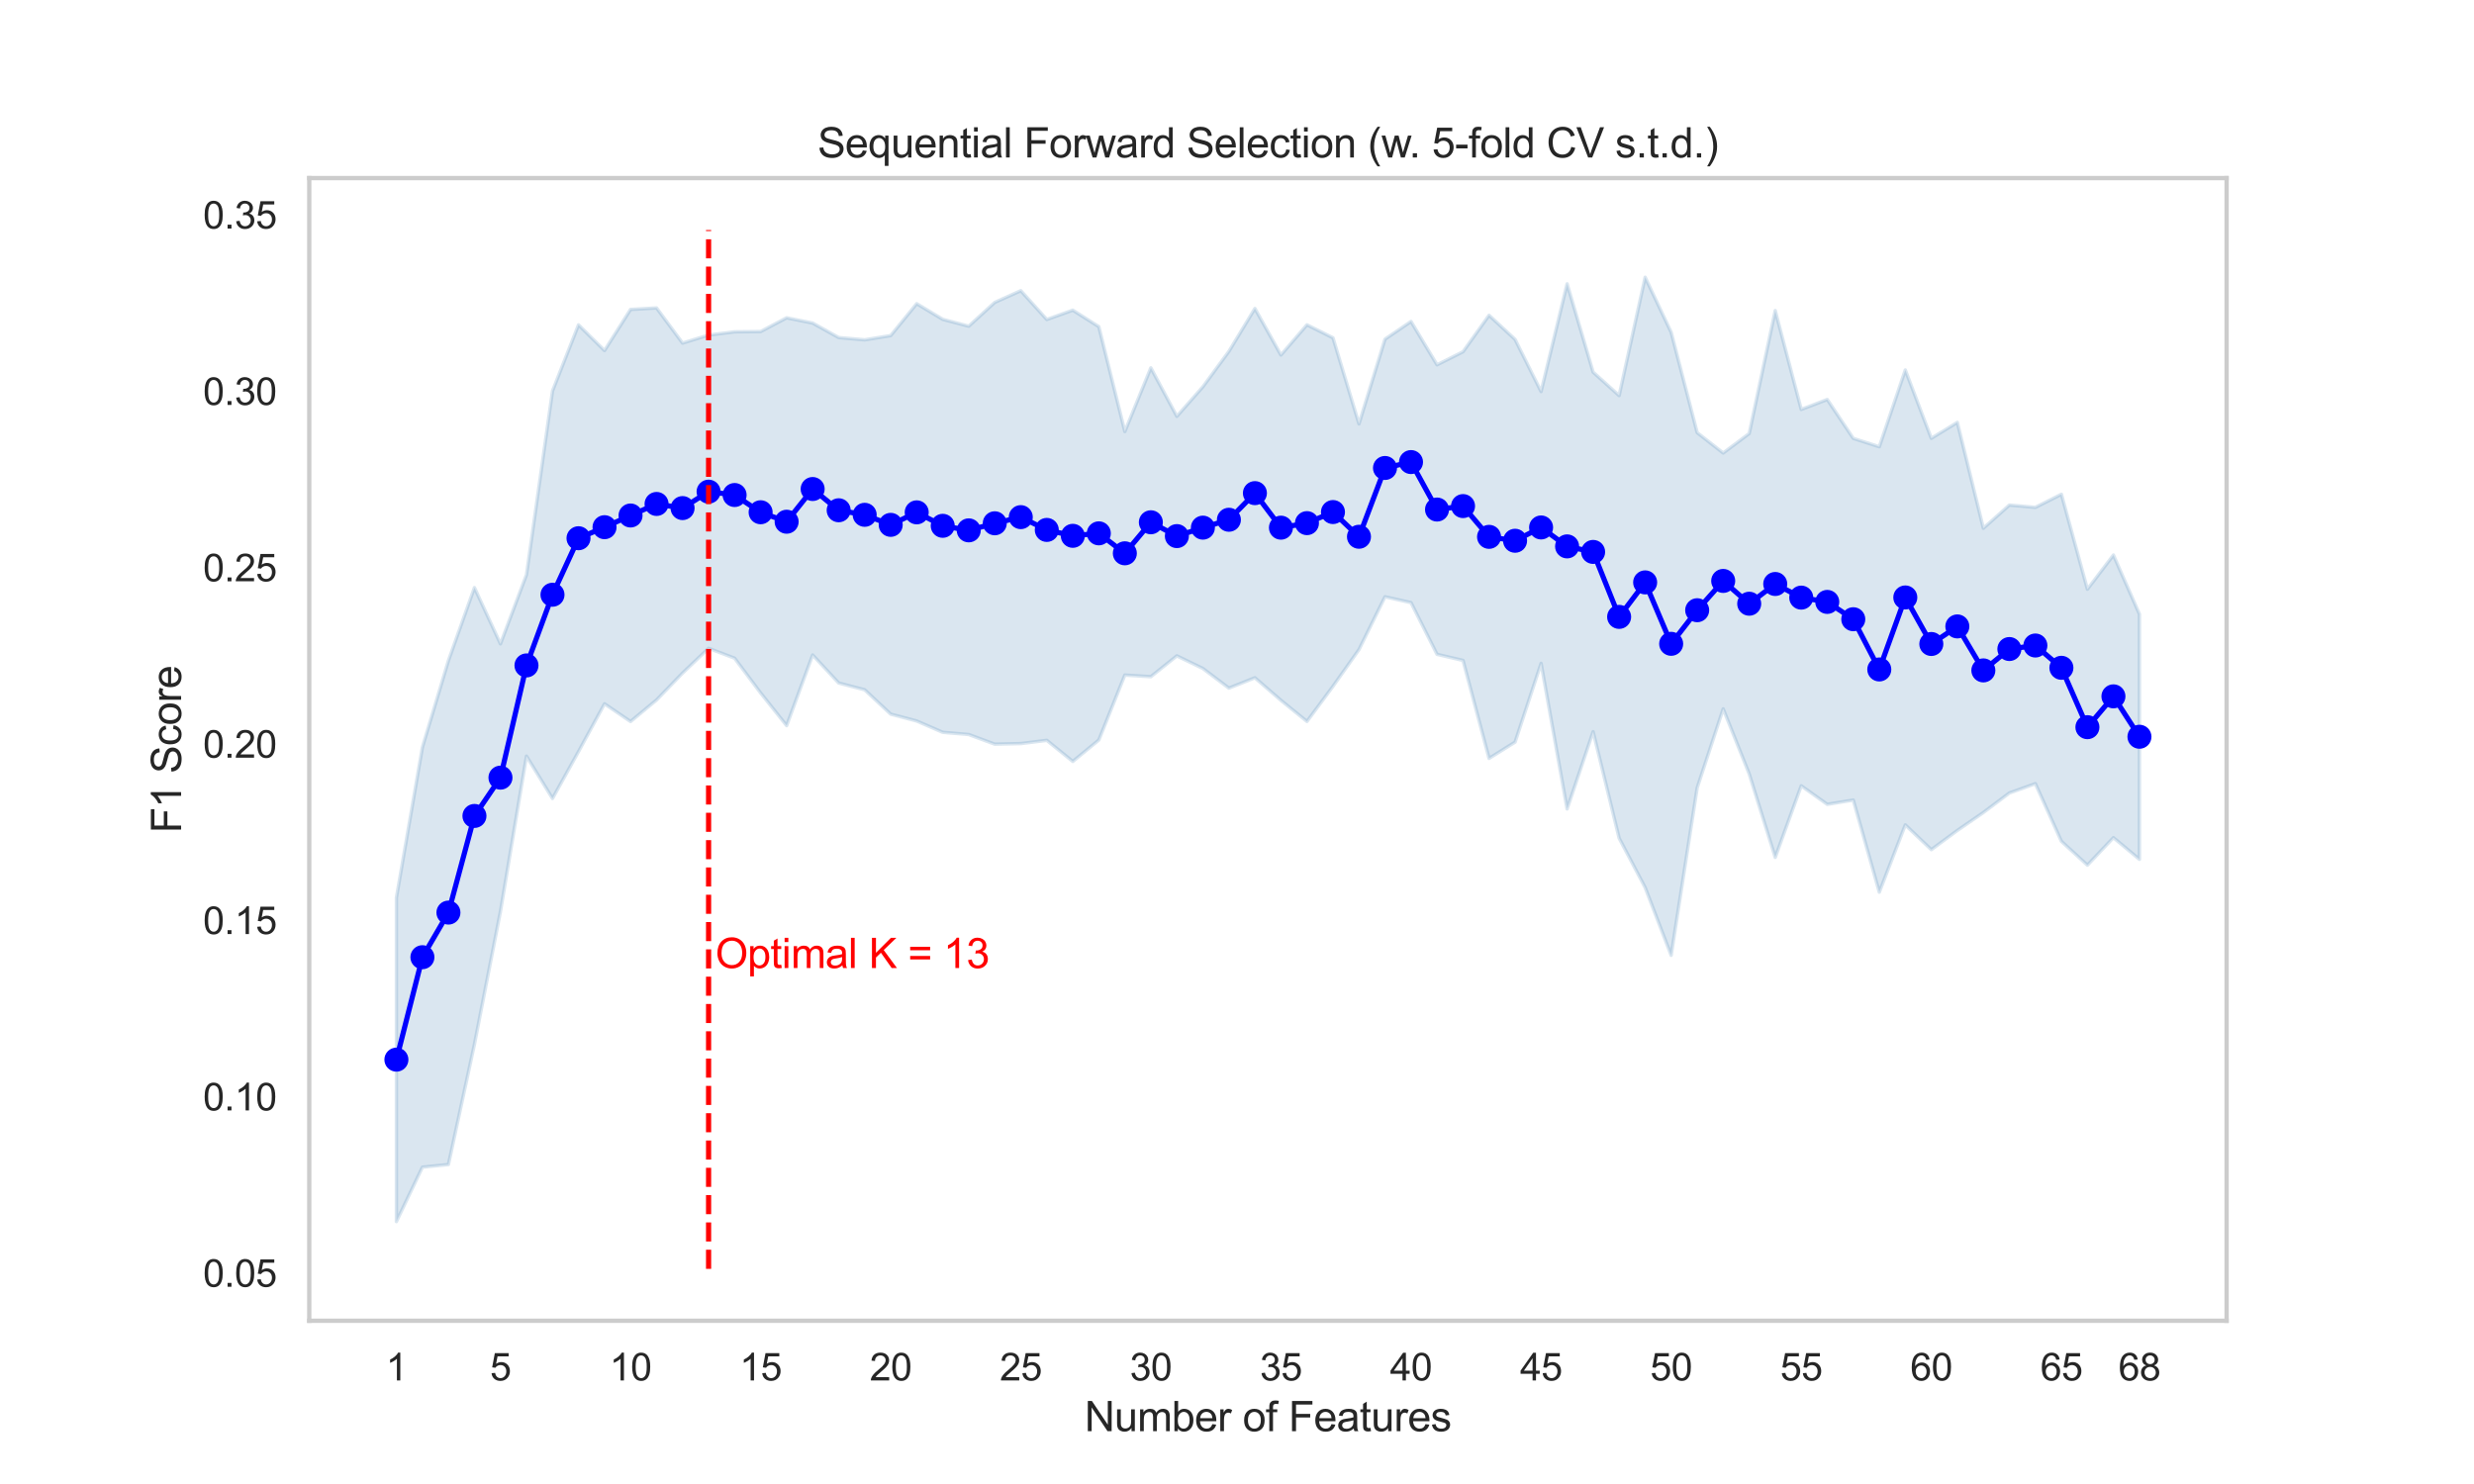 <?xml version="1.0" encoding="utf-8" standalone="no"?>
<!DOCTYPE svg PUBLIC "-//W3C//DTD SVG 1.1//EN"
  "http://www.w3.org/Graphics/SVG/1.1/DTD/svg11.dtd">
<svg xmlns:xlink="http://www.w3.org/1999/xlink" width="720pt" height="432pt" viewBox="0 0 720 432" xmlns="http://www.w3.org/2000/svg" version="1.1">
 <defs>
  <style type="text/css">*{stroke-linejoin: round; stroke-linecap: butt}</style>
 </defs>
 <g id="figure_1">
  <g id="patch_1">
   <path d="M 0 432 
L 720 432 
L 720 0 
L 0 0 
z
" style="fill: #ffffff"/>
  </g>
  <g id="axes_1">
   <g id="patch_2">
    <path d="M 90 384.48 
L 648 384.48 
L 648 51.84 
L 90 51.84 
z
" style="fill: #ffffff"/>
   </g>
   <g id="matplotlib.axis_1">
    <g id="xtick_1">
     <g id="text_1">
      <!-- 1 -->
      <g style="fill: #262626" transform="translate(112.305 401.854) scale(0.11 -0.11)">
       <defs>
        <path id="ArialMT-31" d="M 2384 0 
L 1822 0 
L 1822 3584 
Q 1619 3391 1289 3197 
Q 959 3003 697 2906 
L 697 3450 
Q 1169 3672 1522 3987 
Q 1875 4303 2022 4600 
L 2384 4600 
L 2384 0 
z
" transform="scale(0.016)"/>
       </defs>
       <use xlink:href="#ArialMT-31"/>
      </g>
     </g>
    </g>
    <g id="xtick_2"/>
    <g id="xtick_3"/>
    <g id="xtick_4"/>
    <g id="xtick_5">
     <g id="text_2">
      <!-- 5 -->
      <g style="fill: #262626" transform="translate(142.59 401.854) scale(0.11 -0.11)">
       <defs>
        <path id="ArialMT-35" d="M 266 1200 
L 856 1250 
Q 922 819 1161 601 
Q 1400 384 1738 384 
Q 2144 384 2425 690 
Q 2706 997 2706 1503 
Q 2706 1984 2436 2262 
Q 2166 2541 1728 2541 
Q 1456 2541 1237 2417 
Q 1019 2294 894 2097 
L 366 2166 
L 809 4519 
L 3088 4519 
L 3088 3981 
L 1259 3981 
L 1013 2750 
Q 1425 3038 1878 3038 
Q 2478 3038 2890 2622 
Q 3303 2206 3303 1553 
Q 3303 931 2941 478 
Q 2500 -78 1738 -78 
Q 1113 -78 717 272 
Q 322 622 266 1200 
z
" transform="scale(0.016)"/>
       </defs>
       <use xlink:href="#ArialMT-35"/>
      </g>
     </g>
    </g>
    <g id="xtick_6"/>
    <g id="xtick_7"/>
    <g id="xtick_8"/>
    <g id="xtick_9"/>
    <g id="xtick_10">
     <g id="text_3">
      <!-- 10 -->
      <g style="fill: #262626" transform="translate(177.388 401.854) scale(0.11 -0.11)">
       <defs>
        <path id="ArialMT-30" d="M 266 2259 
Q 266 3072 433 3567 
Q 600 4063 929 4331 
Q 1259 4600 1759 4600 
Q 2128 4600 2406 4451 
Q 2684 4303 2865 4023 
Q 3047 3744 3150 3342 
Q 3253 2941 3253 2259 
Q 3253 1453 3087 958 
Q 2922 463 2592 192 
Q 2263 -78 1759 -78 
Q 1097 -78 719 397 
Q 266 969 266 2259 
z
M 844 2259 
Q 844 1131 1108 757 
Q 1372 384 1759 384 
Q 2147 384 2411 759 
Q 2675 1134 2675 2259 
Q 2675 3391 2411 3762 
Q 2147 4134 1753 4134 
Q 1366 4134 1134 3806 
Q 844 3388 844 2259 
z
" transform="scale(0.016)"/>
       </defs>
       <use xlink:href="#ArialMT-31"/>
       <use xlink:href="#ArialMT-30" x="55.615"/>
      </g>
     </g>
    </g>
    <g id="xtick_11"/>
    <g id="xtick_12"/>
    <g id="xtick_13"/>
    <g id="xtick_14"/>
    <g id="xtick_15">
     <g id="text_4">
      <!-- 15 -->
      <g style="fill: #262626" transform="translate(215.244 401.854) scale(0.11 -0.11)">
       <use xlink:href="#ArialMT-31"/>
       <use xlink:href="#ArialMT-35" x="55.615"/>
      </g>
     </g>
    </g>
    <g id="xtick_16"/>
    <g id="xtick_17"/>
    <g id="xtick_18"/>
    <g id="xtick_19"/>
    <g id="xtick_20">
     <g id="text_5">
      <!-- 20 -->
      <g style="fill: #262626" transform="translate(253.1 401.854) scale(0.11 -0.11)">
       <defs>
        <path id="ArialMT-32" d="M 3222 541 
L 3222 0 
L 194 0 
Q 188 203 259 391 
Q 375 700 629 1000 
Q 884 1300 1366 1694 
Q 2113 2306 2375 2664 
Q 2638 3022 2638 3341 
Q 2638 3675 2398 3904 
Q 2159 4134 1775 4134 
Q 1369 4134 1125 3890 
Q 881 3647 878 3216 
L 300 3275 
Q 359 3922 746 4261 
Q 1134 4600 1788 4600 
Q 2447 4600 2831 4234 
Q 3216 3869 3216 3328 
Q 3216 3053 3103 2787 
Q 2991 2522 2730 2228 
Q 2469 1934 1863 1422 
Q 1356 997 1212 845 
Q 1069 694 975 541 
L 3222 541 
z
" transform="scale(0.016)"/>
       </defs>
       <use xlink:href="#ArialMT-32"/>
       <use xlink:href="#ArialMT-30" x="55.615"/>
      </g>
     </g>
    </g>
    <g id="xtick_21"/>
    <g id="xtick_22"/>
    <g id="xtick_23"/>
    <g id="xtick_24"/>
    <g id="xtick_25">
     <g id="text_6">
      <!-- 25 -->
      <g style="fill: #262626" transform="translate(290.956 401.854) scale(0.11 -0.11)">
       <use xlink:href="#ArialMT-32"/>
       <use xlink:href="#ArialMT-35" x="55.615"/>
      </g>
     </g>
    </g>
    <g id="xtick_26"/>
    <g id="xtick_27"/>
    <g id="xtick_28"/>
    <g id="xtick_29"/>
    <g id="xtick_30">
     <g id="text_7">
      <!-- 30 -->
      <g style="fill: #262626" transform="translate(328.812 401.854) scale(0.11 -0.11)">
       <defs>
        <path id="ArialMT-33" d="M 269 1209 
L 831 1284 
Q 928 806 1161 595 
Q 1394 384 1728 384 
Q 2125 384 2398 659 
Q 2672 934 2672 1341 
Q 2672 1728 2419 1979 
Q 2166 2231 1775 2231 
Q 1616 2231 1378 2169 
L 1441 2663 
Q 1497 2656 1531 2656 
Q 1891 2656 2178 2843 
Q 2466 3031 2466 3422 
Q 2466 3731 2256 3934 
Q 2047 4138 1716 4138 
Q 1388 4138 1169 3931 
Q 950 3725 888 3313 
L 325 3413 
Q 428 3978 793 4289 
Q 1159 4600 1703 4600 
Q 2078 4600 2393 4439 
Q 2709 4278 2876 4000 
Q 3044 3722 3044 3409 
Q 3044 3113 2884 2869 
Q 2725 2625 2413 2481 
Q 2819 2388 3044 2092 
Q 3269 1797 3269 1353 
Q 3269 753 2831 336 
Q 2394 -81 1725 -81 
Q 1122 -81 723 278 
Q 325 638 269 1209 
z
" transform="scale(0.016)"/>
       </defs>
       <use xlink:href="#ArialMT-33"/>
       <use xlink:href="#ArialMT-30" x="55.615"/>
      </g>
     </g>
    </g>
    <g id="xtick_31"/>
    <g id="xtick_32"/>
    <g id="xtick_33"/>
    <g id="xtick_34"/>
    <g id="xtick_35">
     <g id="text_8">
      <!-- 35 -->
      <g style="fill: #262626" transform="translate(366.669 401.854) scale(0.11 -0.11)">
       <use xlink:href="#ArialMT-33"/>
       <use xlink:href="#ArialMT-35" x="55.615"/>
      </g>
     </g>
    </g>
    <g id="xtick_36"/>
    <g id="xtick_37"/>
    <g id="xtick_38"/>
    <g id="xtick_39"/>
    <g id="xtick_40">
     <g id="text_9">
      <!-- 40 -->
      <g style="fill: #262626" transform="translate(404.525 401.854) scale(0.11 -0.11)">
       <defs>
        <path id="ArialMT-34" d="M 2069 0 
L 2069 1097 
L 81 1097 
L 81 1613 
L 2172 4581 
L 2631 4581 
L 2631 1613 
L 3250 1613 
L 3250 1097 
L 2631 1097 
L 2631 0 
L 2069 0 
z
M 2069 1613 
L 2069 3678 
L 634 1613 
L 2069 1613 
z
" transform="scale(0.016)"/>
       </defs>
       <use xlink:href="#ArialMT-34"/>
       <use xlink:href="#ArialMT-30" x="55.615"/>
      </g>
     </g>
    </g>
    <g id="xtick_41"/>
    <g id="xtick_42"/>
    <g id="xtick_43"/>
    <g id="xtick_44"/>
    <g id="xtick_45">
     <g id="text_10">
      <!-- 45 -->
      <g style="fill: #262626" transform="translate(442.381 401.854) scale(0.11 -0.11)">
       <use xlink:href="#ArialMT-34"/>
       <use xlink:href="#ArialMT-35" x="55.615"/>
      </g>
     </g>
    </g>
    <g id="xtick_46"/>
    <g id="xtick_47"/>
    <g id="xtick_48"/>
    <g id="xtick_49"/>
    <g id="xtick_50">
     <g id="text_11">
      <!-- 50 -->
      <g style="fill: #262626" transform="translate(480.237 401.854) scale(0.11 -0.11)">
       <use xlink:href="#ArialMT-35"/>
       <use xlink:href="#ArialMT-30" x="55.615"/>
      </g>
     </g>
    </g>
    <g id="xtick_51"/>
    <g id="xtick_52"/>
    <g id="xtick_53"/>
    <g id="xtick_54"/>
    <g id="xtick_55">
     <g id="text_12">
      <!-- 55 -->
      <g style="fill: #262626" transform="translate(518.093 401.854) scale(0.11 -0.11)">
       <use xlink:href="#ArialMT-35"/>
       <use xlink:href="#ArialMT-35" x="55.615"/>
      </g>
     </g>
    </g>
    <g id="xtick_56"/>
    <g id="xtick_57"/>
    <g id="xtick_58"/>
    <g id="xtick_59"/>
    <g id="xtick_60">
     <g id="text_13">
      <!-- 60 -->
      <g style="fill: #262626" transform="translate(555.949 401.854) scale(0.11 -0.11)">
       <defs>
        <path id="ArialMT-36" d="M 3184 3459 
L 2625 3416 
Q 2550 3747 2413 3897 
Q 2184 4138 1850 4138 
Q 1581 4138 1378 3988 
Q 1113 3794 959 3422 
Q 806 3050 800 2363 
Q 1003 2672 1297 2822 
Q 1591 2972 1913 2972 
Q 2475 2972 2870 2558 
Q 3266 2144 3266 1488 
Q 3266 1056 3080 686 
Q 2894 316 2569 119 
Q 2244 -78 1831 -78 
Q 1128 -78 684 439 
Q 241 956 241 2144 
Q 241 3472 731 4075 
Q 1159 4600 1884 4600 
Q 2425 4600 2770 4297 
Q 3116 3994 3184 3459 
z
M 888 1484 
Q 888 1194 1011 928 
Q 1134 663 1356 523 
Q 1578 384 1822 384 
Q 2178 384 2434 671 
Q 2691 959 2691 1453 
Q 2691 1928 2437 2201 
Q 2184 2475 1800 2475 
Q 1419 2475 1153 2201 
Q 888 1928 888 1484 
z
" transform="scale(0.016)"/>
       </defs>
       <use xlink:href="#ArialMT-36"/>
       <use xlink:href="#ArialMT-30" x="55.615"/>
      </g>
     </g>
    </g>
    <g id="xtick_61"/>
    <g id="xtick_62"/>
    <g id="xtick_63"/>
    <g id="xtick_64"/>
    <g id="xtick_65">
     <g id="text_14">
      <!-- 65 -->
      <g style="fill: #262626" transform="translate(593.806 401.854) scale(0.11 -0.11)">
       <use xlink:href="#ArialMT-36"/>
       <use xlink:href="#ArialMT-35" x="55.615"/>
      </g>
     </g>
    </g>
    <g id="xtick_66"/>
    <g id="xtick_67"/>
    <g id="xtick_68">
     <g id="text_15">
      <!-- 68 -->
      <g style="fill: #262626" transform="translate(616.519 401.854) scale(0.11 -0.11)">
       <defs>
        <path id="ArialMT-38" d="M 1131 2484 
Q 781 2613 612 2850 
Q 444 3088 444 3419 
Q 444 3919 803 4259 
Q 1163 4600 1759 4600 
Q 2359 4600 2725 4251 
Q 3091 3903 3091 3403 
Q 3091 3084 2923 2848 
Q 2756 2613 2416 2484 
Q 2838 2347 3058 2040 
Q 3278 1734 3278 1309 
Q 3278 722 2862 322 
Q 2447 -78 1769 -78 
Q 1091 -78 675 323 
Q 259 725 259 1325 
Q 259 1772 486 2073 
Q 713 2375 1131 2484 
z
M 1019 3438 
Q 1019 3113 1228 2906 
Q 1438 2700 1772 2700 
Q 2097 2700 2305 2904 
Q 2513 3109 2513 3406 
Q 2513 3716 2298 3927 
Q 2084 4138 1766 4138 
Q 1444 4138 1231 3931 
Q 1019 3725 1019 3438 
z
M 838 1322 
Q 838 1081 952 856 
Q 1066 631 1291 507 
Q 1516 384 1775 384 
Q 2178 384 2440 643 
Q 2703 903 2703 1303 
Q 2703 1709 2433 1975 
Q 2163 2241 1756 2241 
Q 1359 2241 1098 1978 
Q 838 1716 838 1322 
z
" transform="scale(0.016)"/>
       </defs>
       <use xlink:href="#ArialMT-36"/>
       <use xlink:href="#ArialMT-38" x="55.615"/>
      </g>
     </g>
    </g>
    <g id="text_16">
     <!-- Number of Features -->
     <g style="fill: #262626" transform="translate(315.649 416.629) scale(0.12 -0.12)">
      <defs>
       <path id="ArialMT-4e" d="M 488 0 
L 488 4581 
L 1109 4581 
L 3516 984 
L 3516 4581 
L 4097 4581 
L 4097 0 
L 3475 0 
L 1069 3600 
L 1069 0 
L 488 0 
z
" transform="scale(0.016)"/>
       <path id="ArialMT-75" d="M 2597 0 
L 2597 488 
Q 2209 -75 1544 -75 
Q 1250 -75 995 37 
Q 741 150 617 320 
Q 494 491 444 738 
Q 409 903 409 1263 
L 409 3319 
L 972 3319 
L 972 1478 
Q 972 1038 1006 884 
Q 1059 663 1231 536 
Q 1403 409 1656 409 
Q 1909 409 2131 539 
Q 2353 669 2445 892 
Q 2538 1116 2538 1541 
L 2538 3319 
L 3100 3319 
L 3100 0 
L 2597 0 
z
" transform="scale(0.016)"/>
       <path id="ArialMT-6d" d="M 422 0 
L 422 3319 
L 925 3319 
L 925 2853 
Q 1081 3097 1340 3245 
Q 1600 3394 1931 3394 
Q 2300 3394 2536 3241 
Q 2772 3088 2869 2813 
Q 3263 3394 3894 3394 
Q 4388 3394 4653 3120 
Q 4919 2847 4919 2278 
L 4919 0 
L 4359 0 
L 4359 2091 
Q 4359 2428 4304 2576 
Q 4250 2725 4106 2815 
Q 3963 2906 3769 2906 
Q 3419 2906 3187 2673 
Q 2956 2441 2956 1928 
L 2956 0 
L 2394 0 
L 2394 2156 
Q 2394 2531 2256 2718 
Q 2119 2906 1806 2906 
Q 1569 2906 1367 2781 
Q 1166 2656 1075 2415 
Q 984 2175 984 1722 
L 984 0 
L 422 0 
z
" transform="scale(0.016)"/>
       <path id="ArialMT-62" d="M 941 0 
L 419 0 
L 419 4581 
L 981 4581 
L 981 2947 
Q 1338 3394 1891 3394 
Q 2197 3394 2470 3270 
Q 2744 3147 2920 2923 
Q 3097 2700 3197 2384 
Q 3297 2069 3297 1709 
Q 3297 856 2875 390 
Q 2453 -75 1863 -75 
Q 1275 -75 941 416 
L 941 0 
z
M 934 1684 
Q 934 1088 1097 822 
Q 1363 388 1816 388 
Q 2184 388 2453 708 
Q 2722 1028 2722 1663 
Q 2722 2313 2464 2622 
Q 2206 2931 1841 2931 
Q 1472 2931 1203 2611 
Q 934 2291 934 1684 
z
" transform="scale(0.016)"/>
       <path id="ArialMT-65" d="M 2694 1069 
L 3275 997 
Q 3138 488 2766 206 
Q 2394 -75 1816 -75 
Q 1088 -75 661 373 
Q 234 822 234 1631 
Q 234 2469 665 2931 
Q 1097 3394 1784 3394 
Q 2450 3394 2872 2941 
Q 3294 2488 3294 1666 
Q 3294 1616 3291 1516 
L 816 1516 
Q 847 969 1125 678 
Q 1403 388 1819 388 
Q 2128 388 2347 550 
Q 2566 713 2694 1069 
z
M 847 1978 
L 2700 1978 
Q 2663 2397 2488 2606 
Q 2219 2931 1791 2931 
Q 1403 2931 1139 2672 
Q 875 2413 847 1978 
z
" transform="scale(0.016)"/>
       <path id="ArialMT-72" d="M 416 0 
L 416 3319 
L 922 3319 
L 922 2816 
Q 1116 3169 1280 3281 
Q 1444 3394 1641 3394 
Q 1925 3394 2219 3213 
L 2025 2691 
Q 1819 2813 1613 2813 
Q 1428 2813 1281 2702 
Q 1134 2591 1072 2394 
Q 978 2094 978 1738 
L 978 0 
L 416 0 
z
" transform="scale(0.016)"/>
       <path id="ArialMT-20" transform="scale(0.016)"/>
       <path id="ArialMT-6f" d="M 213 1659 
Q 213 2581 725 3025 
Q 1153 3394 1769 3394 
Q 2453 3394 2887 2945 
Q 3322 2497 3322 1706 
Q 3322 1066 3130 698 
Q 2938 331 2570 128 
Q 2203 -75 1769 -75 
Q 1072 -75 642 372 
Q 213 819 213 1659 
z
M 791 1659 
Q 791 1022 1069 705 
Q 1347 388 1769 388 
Q 2188 388 2466 706 
Q 2744 1025 2744 1678 
Q 2744 2294 2464 2611 
Q 2184 2928 1769 2928 
Q 1347 2928 1069 2612 
Q 791 2297 791 1659 
z
" transform="scale(0.016)"/>
       <path id="ArialMT-66" d="M 556 0 
L 556 2881 
L 59 2881 
L 59 3319 
L 556 3319 
L 556 3672 
Q 556 4006 616 4169 
Q 697 4388 901 4523 
Q 1106 4659 1475 4659 
Q 1713 4659 2000 4603 
L 1916 4113 
Q 1741 4144 1584 4144 
Q 1328 4144 1222 4034 
Q 1116 3925 1116 3625 
L 1116 3319 
L 1763 3319 
L 1763 2881 
L 1116 2881 
L 1116 0 
L 556 0 
z
" transform="scale(0.016)"/>
       <path id="ArialMT-46" d="M 525 0 
L 525 4581 
L 3616 4581 
L 3616 4041 
L 1131 4041 
L 1131 2622 
L 3281 2622 
L 3281 2081 
L 1131 2081 
L 1131 0 
L 525 0 
z
" transform="scale(0.016)"/>
       <path id="ArialMT-61" d="M 2588 409 
Q 2275 144 1986 34 
Q 1697 -75 1366 -75 
Q 819 -75 525 192 
Q 231 459 231 875 
Q 231 1119 342 1320 
Q 453 1522 633 1644 
Q 813 1766 1038 1828 
Q 1203 1872 1538 1913 
Q 2219 1994 2541 2106 
Q 2544 2222 2544 2253 
Q 2544 2597 2384 2738 
Q 2169 2928 1744 2928 
Q 1347 2928 1158 2789 
Q 969 2650 878 2297 
L 328 2372 
Q 403 2725 575 2942 
Q 747 3159 1072 3276 
Q 1397 3394 1825 3394 
Q 2250 3394 2515 3294 
Q 2781 3194 2906 3042 
Q 3031 2891 3081 2659 
Q 3109 2516 3109 2141 
L 3109 1391 
Q 3109 606 3145 398 
Q 3181 191 3288 0 
L 2700 0 
Q 2613 175 2588 409 
z
M 2541 1666 
Q 2234 1541 1622 1453 
Q 1275 1403 1131 1340 
Q 988 1278 909 1158 
Q 831 1038 831 891 
Q 831 666 1001 516 
Q 1172 366 1500 366 
Q 1825 366 2078 508 
Q 2331 650 2450 897 
Q 2541 1088 2541 1459 
L 2541 1666 
z
" transform="scale(0.016)"/>
       <path id="ArialMT-74" d="M 1650 503 
L 1731 6 
Q 1494 -44 1306 -44 
Q 1000 -44 831 53 
Q 663 150 594 308 
Q 525 466 525 972 
L 525 2881 
L 113 2881 
L 113 3319 
L 525 3319 
L 525 4141 
L 1084 4478 
L 1084 3319 
L 1650 3319 
L 1650 2881 
L 1084 2881 
L 1084 941 
Q 1084 700 1114 631 
Q 1144 563 1211 522 
Q 1278 481 1403 481 
Q 1497 481 1650 503 
z
" transform="scale(0.016)"/>
       <path id="ArialMT-73" d="M 197 991 
L 753 1078 
Q 800 744 1014 566 
Q 1228 388 1613 388 
Q 2000 388 2187 545 
Q 2375 703 2375 916 
Q 2375 1106 2209 1216 
Q 2094 1291 1634 1406 
Q 1016 1563 777 1677 
Q 538 1791 414 1992 
Q 291 2194 291 2438 
Q 291 2659 392 2848 
Q 494 3038 669 3163 
Q 800 3259 1026 3326 
Q 1253 3394 1513 3394 
Q 1903 3394 2198 3281 
Q 2494 3169 2634 2976 
Q 2775 2784 2828 2463 
L 2278 2388 
Q 2241 2644 2061 2787 
Q 1881 2931 1553 2931 
Q 1166 2931 1000 2803 
Q 834 2675 834 2503 
Q 834 2394 903 2306 
Q 972 2216 1119 2156 
Q 1203 2125 1616 2013 
Q 2213 1853 2448 1751 
Q 2684 1650 2818 1456 
Q 2953 1263 2953 975 
Q 2953 694 2789 445 
Q 2625 197 2315 61 
Q 2006 -75 1616 -75 
Q 969 -75 630 194 
Q 291 463 197 991 
z
" transform="scale(0.016)"/>
      </defs>
      <use xlink:href="#ArialMT-4e"/>
      <use xlink:href="#ArialMT-75" x="72.217"/>
      <use xlink:href="#ArialMT-6d" x="127.832"/>
      <use xlink:href="#ArialMT-62" x="211.133"/>
      <use xlink:href="#ArialMT-65" x="266.748"/>
      <use xlink:href="#ArialMT-72" x="322.363"/>
      <use xlink:href="#ArialMT-20" x="355.664"/>
      <use xlink:href="#ArialMT-6f" x="383.447"/>
      <use xlink:href="#ArialMT-66" x="439.062"/>
      <use xlink:href="#ArialMT-20" x="466.846"/>
      <use xlink:href="#ArialMT-46" x="494.629"/>
      <use xlink:href="#ArialMT-65" x="555.713"/>
      <use xlink:href="#ArialMT-61" x="611.328"/>
      <use xlink:href="#ArialMT-74" x="666.943"/>
      <use xlink:href="#ArialMT-75" x="694.727"/>
      <use xlink:href="#ArialMT-72" x="750.342"/>
      <use xlink:href="#ArialMT-65" x="783.643"/>
      <use xlink:href="#ArialMT-73" x="839.258"/>
     </g>
    </g>
   </g>
   <g id="matplotlib.axis_2">
    <g id="ytick_1">
     <g id="text_17">
      <!-- 0.05 -->
      <g style="fill: #262626" transform="translate(59.093 374.587) scale(0.11 -0.11)">
       <defs>
        <path id="ArialMT-2e" d="M 581 0 
L 581 641 
L 1222 641 
L 1222 0 
L 581 0 
z
" transform="scale(0.016)"/>
       </defs>
       <use xlink:href="#ArialMT-30"/>
       <use xlink:href="#ArialMT-2e" x="55.615"/>
       <use xlink:href="#ArialMT-30" x="83.398"/>
       <use xlink:href="#ArialMT-35" x="139.014"/>
      </g>
     </g>
    </g>
    <g id="ytick_2">
     <g id="text_18">
      <!-- 0.10 -->
      <g style="fill: #262626" transform="translate(59.093 323.245) scale(0.11 -0.11)">
       <use xlink:href="#ArialMT-30"/>
       <use xlink:href="#ArialMT-2e" x="55.615"/>
       <use xlink:href="#ArialMT-31" x="83.398"/>
       <use xlink:href="#ArialMT-30" x="139.014"/>
      </g>
     </g>
    </g>
    <g id="ytick_3">
     <g id="text_19">
      <!-- 0.15 -->
      <g style="fill: #262626" transform="translate(59.093 271.903) scale(0.11 -0.11)">
       <use xlink:href="#ArialMT-30"/>
       <use xlink:href="#ArialMT-2e" x="55.615"/>
       <use xlink:href="#ArialMT-31" x="83.398"/>
       <use xlink:href="#ArialMT-35" x="139.014"/>
      </g>
     </g>
    </g>
    <g id="ytick_4">
     <g id="text_20">
      <!-- 0.20 -->
      <g style="fill: #262626" transform="translate(59.093 220.561) scale(0.11 -0.11)">
       <use xlink:href="#ArialMT-30"/>
       <use xlink:href="#ArialMT-2e" x="55.615"/>
       <use xlink:href="#ArialMT-32" x="83.398"/>
       <use xlink:href="#ArialMT-30" x="139.014"/>
      </g>
     </g>
    </g>
    <g id="ytick_5">
     <g id="text_21">
      <!-- 0.25 -->
      <g style="fill: #262626" transform="translate(59.093 169.219) scale(0.11 -0.11)">
       <use xlink:href="#ArialMT-30"/>
       <use xlink:href="#ArialMT-2e" x="55.615"/>
       <use xlink:href="#ArialMT-32" x="83.398"/>
       <use xlink:href="#ArialMT-35" x="139.014"/>
      </g>
     </g>
    </g>
    <g id="ytick_6">
     <g id="text_22">
      <!-- 0.30 -->
      <g style="fill: #262626" transform="translate(59.093 117.877) scale(0.11 -0.11)">
       <use xlink:href="#ArialMT-30"/>
       <use xlink:href="#ArialMT-2e" x="55.615"/>
       <use xlink:href="#ArialMT-33" x="83.398"/>
       <use xlink:href="#ArialMT-30" x="139.014"/>
      </g>
     </g>
    </g>
    <g id="ytick_7">
     <g id="text_23">
      <!-- 0.35 -->
      <g style="fill: #262626" transform="translate(59.093 66.535) scale(0.11 -0.11)">
       <use xlink:href="#ArialMT-30"/>
       <use xlink:href="#ArialMT-2e" x="55.615"/>
       <use xlink:href="#ArialMT-33" x="83.398"/>
       <use xlink:href="#ArialMT-35" x="139.014"/>
      </g>
     </g>
    </g>
    <g id="text_24">
     <!-- F1 Score -->
     <g style="fill: #262626" transform="translate(52.708 242.501) rotate(-90) scale(0.12 -0.12)">
      <defs>
       <path id="ArialMT-53" d="M 288 1472 
L 859 1522 
Q 900 1178 1048 958 
Q 1197 738 1509 602 
Q 1822 466 2213 466 
Q 2559 466 2825 569 
Q 3091 672 3220 851 
Q 3350 1031 3350 1244 
Q 3350 1459 3225 1620 
Q 3100 1781 2813 1891 
Q 2628 1963 1997 2114 
Q 1366 2266 1113 2400 
Q 784 2572 623 2826 
Q 463 3081 463 3397 
Q 463 3744 659 4045 
Q 856 4347 1234 4503 
Q 1613 4659 2075 4659 
Q 2584 4659 2973 4495 
Q 3363 4331 3572 4012 
Q 3781 3694 3797 3291 
L 3216 3247 
Q 3169 3681 2898 3903 
Q 2628 4125 2100 4125 
Q 1550 4125 1298 3923 
Q 1047 3722 1047 3438 
Q 1047 3191 1225 3031 
Q 1400 2872 2139 2705 
Q 2878 2538 3153 2413 
Q 3553 2228 3743 1945 
Q 3934 1663 3934 1294 
Q 3934 928 3725 604 
Q 3516 281 3123 101 
Q 2731 -78 2241 -78 
Q 1619 -78 1198 103 
Q 778 284 539 648 
Q 300 1013 288 1472 
z
" transform="scale(0.016)"/>
       <path id="ArialMT-63" d="M 2588 1216 
L 3141 1144 
Q 3050 572 2676 248 
Q 2303 -75 1759 -75 
Q 1078 -75 664 370 
Q 250 816 250 1647 
Q 250 2184 428 2587 
Q 606 2991 970 3192 
Q 1334 3394 1763 3394 
Q 2303 3394 2647 3120 
Q 2991 2847 3088 2344 
L 2541 2259 
Q 2463 2594 2264 2762 
Q 2066 2931 1784 2931 
Q 1359 2931 1093 2626 
Q 828 2322 828 1663 
Q 828 994 1084 691 
Q 1341 388 1753 388 
Q 2084 388 2306 591 
Q 2528 794 2588 1216 
z
" transform="scale(0.016)"/>
      </defs>
      <use xlink:href="#ArialMT-46"/>
      <use xlink:href="#ArialMT-31" x="61.084"/>
      <use xlink:href="#ArialMT-20" x="116.699"/>
      <use xlink:href="#ArialMT-53" x="144.482"/>
      <use xlink:href="#ArialMT-63" x="211.182"/>
      <use xlink:href="#ArialMT-6f" x="261.182"/>
      <use xlink:href="#ArialMT-72" x="316.797"/>
      <use xlink:href="#ArialMT-65" x="350.098"/>
     </g>
    </g>
   </g>
   <g id="PolyCollection_1">
    <defs>
     <path id="m9995672570" d="M 115.364 -76.385 
L 115.364 -170.679 
L 122.935 -214.475 
L 130.506 -239.695 
L 138.077 -260.94 
L 145.649 -244.566 
L 153.22 -264.699 
L 160.791 -318.179 
L 168.362 -337.433 
L 175.934 -329.95 
L 183.505 -341.914 
L 191.076 -342.355 
L 198.647 -332.126 
L 206.218 -334.464 
L 213.79 -335.407 
L 221.361 -335.485 
L 228.932 -339.484 
L 236.503 -337.958 
L 244.075 -333.741 
L 251.646 -333.077 
L 259.217 -334.31 
L 266.788 -343.596 
L 274.36 -339.044 
L 281.931 -337.045 
L 289.502 -343.97 
L 297.073 -347.379 
L 304.645 -338.996 
L 312.216 -341.703 
L 319.787 -336.912 
L 327.358 -306.371 
L 334.929 -324.92 
L 342.501 -310.801 
L 350.072 -319.405 
L 357.643 -329.709 
L 365.214 -342.197 
L 372.786 -328.653 
L 380.357 -337.441 
L 387.928 -333.668 
L 395.499 -308.6 
L 403.071 -333.266 
L 410.642 -338.415 
L 418.213 -325.812 
L 425.784 -329.609 
L 433.355 -340.217 
L 440.927 -333.2 
L 448.498 -318.019 
L 456.069 -349.371 
L 463.64 -323.671 
L 471.212 -316.843 
L 478.783 -351.295 
L 486.354 -335.264 
L 493.925 -306.054 
L 501.497 -300.133 
L 509.068 -305.799 
L 516.639 -341.589 
L 524.21 -312.815 
L 531.782 -315.71 
L 539.353 -304.385 
L 546.924 -301.95 
L 554.495 -324.294 
L 562.066 -304.406 
L 569.638 -309.044 
L 577.209 -278.22 
L 584.78 -284.969 
L 592.351 -284.305 
L 599.923 -288.117 
L 607.494 -260.475 
L 615.065 -270.425 
L 622.636 -253.219 
L 622.636 -181.838 
L 622.636 -181.838 
L 615.065 -188.155 
L 607.494 -180.152 
L 599.923 -187.078 
L 592.351 -203.87 
L 584.78 -201.157 
L 577.209 -195.466 
L 569.638 -190.249 
L 562.066 -184.655 
L 554.495 -191.866 
L 546.924 -172.282 
L 539.353 -199.098 
L 531.782 -197.855 
L 524.21 -203.245 
L 516.639 -182.408 
L 509.068 -206.707 
L 501.497 -225.645 
L 493.925 -202.667 
L 486.354 -153.901 
L 478.783 -173.631 
L 471.212 -188.001 
L 463.64 -218.994 
L 456.069 -196.515 
L 448.498 -238.891 
L 440.927 -215.968 
L 433.355 -211.223 
L 425.784 -239.743 
L 418.213 -241.523 
L 410.642 -256.565 
L 403.071 -258.273 
L 395.499 -242.897 
L 387.928 -232.21 
L 380.357 -221.983 
L 372.786 -228.13 
L 365.214 -234.7 
L 357.643 -231.684 
L 350.072 -237.397 
L 342.501 -241.074 
L 334.929 -235.009 
L 327.358 -235.484 
L 319.787 -216.569 
L 312.216 -210.337 
L 304.645 -216.481 
L 297.073 -215.539 
L 289.502 -215.369 
L 281.931 -218.175 
L 274.36 -218.821 
L 266.788 -222.11 
L 259.217 -224.111 
L 251.646 -231.193 
L 244.075 -233.177 
L 236.503 -241.332 
L 228.932 -220.764 
L 221.361 -230.278 
L 213.79 -240.39 
L 206.218 -243.284 
L 198.647 -236.059 
L 191.076 -228.241 
L 183.505 -221.959 
L 175.934 -227.115 
L 168.362 -213.204 
L 160.791 -199.557 
L 153.22 -211.882 
L 145.649 -166.682 
L 138.077 -128.009 
L 130.506 -92.995 
L 122.935 -92.23 
L 115.364 -76.385 
z
" style="stroke: #4682b4; stroke-opacity: 0.2"/>
    </defs>
    <g clip-path="url(#p9aea6f393b)">
     <use xlink:href="#m9995672570" x="0" y="432" style="fill: #4682b4; fill-opacity: 0.2; stroke: #4682b4; stroke-opacity: 0.2"/>
    </g>
   </g>
   <g id="line2d_1">
    <path d="M 115.364 308.468 
L 122.935 278.647 
L 130.506 265.655 
L 138.077 237.526 
L 145.649 226.376 
L 153.22 193.709 
L 160.791 173.132 
L 168.362 156.682 
L 175.934 153.468 
L 183.505 150.064 
L 191.076 146.702 
L 198.647 147.907 
L 206.218 143.126 
L 213.79 144.101 
L 221.361 149.119 
L 228.932 151.876 
L 236.503 142.355 
L 244.075 148.541 
L 251.646 149.865 
L 259.217 152.789 
L 266.788 149.147 
L 274.36 153.068 
L 281.931 154.39 
L 289.502 152.331 
L 297.073 150.541 
L 304.645 154.262 
L 312.216 155.98 
L 319.787 155.259 
L 327.358 161.072 
L 334.929 152.036 
L 342.501 156.063 
L 350.072 153.599 
L 357.643 151.304 
L 365.214 143.552 
L 372.786 153.608 
L 380.357 152.288 
L 387.928 149.061 
L 395.499 156.251 
L 403.071 136.23 
L 410.642 134.51 
L 418.213 148.332 
L 425.784 147.324 
L 433.355 156.28 
L 440.927 157.416 
L 448.498 153.545 
L 456.069 159.057 
L 463.64 160.667 
L 471.212 179.578 
L 478.783 169.537 
L 486.354 187.418 
L 493.925 177.639 
L 501.497 169.111 
L 509.068 175.747 
L 516.639 170.001 
L 524.21 173.97 
L 531.782 175.218 
L 539.353 180.258 
L 546.924 194.884 
L 554.495 173.92 
L 562.066 187.47 
L 569.638 182.353 
L 577.209 195.157 
L 584.78 188.937 
L 592.351 187.912 
L 599.923 194.402 
L 607.494 211.687 
L 615.065 202.71 
L 622.636 214.472 
" clip-path="url(#p9aea6f393b)" style="fill: none; stroke: #0000ff; stroke-width: 1.5; stroke-linecap: round"/>
    <defs>
     <path id="m15354e07c2" d="M 0 3 
C 0.796 3 1.559 2.684 2.121 2.121 
C 2.684 1.559 3 0.796 3 0 
C 3 -0.796 2.684 -1.559 2.121 -2.121 
C 1.559 -2.684 0.796 -3 0 -3 
C -0.796 -3 -1.559 -2.684 -2.121 -2.121 
C -2.684 -1.559 -3 -0.796 -3 0 
C -3 0.796 -2.684 1.559 -2.121 2.121 
C -1.559 2.684 -0.796 3 0 3 
z
" style="stroke: #0000ff"/>
    </defs>
    <g clip-path="url(#p9aea6f393b)">
     <use xlink:href="#m15354e07c2" x="115.364" y="308.468" style="fill: #0000ff; stroke: #0000ff"/>
     <use xlink:href="#m15354e07c2" x="122.935" y="278.647" style="fill: #0000ff; stroke: #0000ff"/>
     <use xlink:href="#m15354e07c2" x="130.506" y="265.655" style="fill: #0000ff; stroke: #0000ff"/>
     <use xlink:href="#m15354e07c2" x="138.077" y="237.526" style="fill: #0000ff; stroke: #0000ff"/>
     <use xlink:href="#m15354e07c2" x="145.649" y="226.376" style="fill: #0000ff; stroke: #0000ff"/>
     <use xlink:href="#m15354e07c2" x="153.22" y="193.709" style="fill: #0000ff; stroke: #0000ff"/>
     <use xlink:href="#m15354e07c2" x="160.791" y="173.132" style="fill: #0000ff; stroke: #0000ff"/>
     <use xlink:href="#m15354e07c2" x="168.362" y="156.682" style="fill: #0000ff; stroke: #0000ff"/>
     <use xlink:href="#m15354e07c2" x="175.934" y="153.468" style="fill: #0000ff; stroke: #0000ff"/>
     <use xlink:href="#m15354e07c2" x="183.505" y="150.064" style="fill: #0000ff; stroke: #0000ff"/>
     <use xlink:href="#m15354e07c2" x="191.076" y="146.702" style="fill: #0000ff; stroke: #0000ff"/>
     <use xlink:href="#m15354e07c2" x="198.647" y="147.907" style="fill: #0000ff; stroke: #0000ff"/>
     <use xlink:href="#m15354e07c2" x="206.218" y="143.126" style="fill: #0000ff; stroke: #0000ff"/>
     <use xlink:href="#m15354e07c2" x="213.79" y="144.101" style="fill: #0000ff; stroke: #0000ff"/>
     <use xlink:href="#m15354e07c2" x="221.361" y="149.119" style="fill: #0000ff; stroke: #0000ff"/>
     <use xlink:href="#m15354e07c2" x="228.932" y="151.876" style="fill: #0000ff; stroke: #0000ff"/>
     <use xlink:href="#m15354e07c2" x="236.503" y="142.355" style="fill: #0000ff; stroke: #0000ff"/>
     <use xlink:href="#m15354e07c2" x="244.075" y="148.541" style="fill: #0000ff; stroke: #0000ff"/>
     <use xlink:href="#m15354e07c2" x="251.646" y="149.865" style="fill: #0000ff; stroke: #0000ff"/>
     <use xlink:href="#m15354e07c2" x="259.217" y="152.789" style="fill: #0000ff; stroke: #0000ff"/>
     <use xlink:href="#m15354e07c2" x="266.788" y="149.147" style="fill: #0000ff; stroke: #0000ff"/>
     <use xlink:href="#m15354e07c2" x="274.36" y="153.068" style="fill: #0000ff; stroke: #0000ff"/>
     <use xlink:href="#m15354e07c2" x="281.931" y="154.39" style="fill: #0000ff; stroke: #0000ff"/>
     <use xlink:href="#m15354e07c2" x="289.502" y="152.331" style="fill: #0000ff; stroke: #0000ff"/>
     <use xlink:href="#m15354e07c2" x="297.073" y="150.541" style="fill: #0000ff; stroke: #0000ff"/>
     <use xlink:href="#m15354e07c2" x="304.645" y="154.262" style="fill: #0000ff; stroke: #0000ff"/>
     <use xlink:href="#m15354e07c2" x="312.216" y="155.98" style="fill: #0000ff; stroke: #0000ff"/>
     <use xlink:href="#m15354e07c2" x="319.787" y="155.259" style="fill: #0000ff; stroke: #0000ff"/>
     <use xlink:href="#m15354e07c2" x="327.358" y="161.072" style="fill: #0000ff; stroke: #0000ff"/>
     <use xlink:href="#m15354e07c2" x="334.929" y="152.036" style="fill: #0000ff; stroke: #0000ff"/>
     <use xlink:href="#m15354e07c2" x="342.501" y="156.063" style="fill: #0000ff; stroke: #0000ff"/>
     <use xlink:href="#m15354e07c2" x="350.072" y="153.599" style="fill: #0000ff; stroke: #0000ff"/>
     <use xlink:href="#m15354e07c2" x="357.643" y="151.304" style="fill: #0000ff; stroke: #0000ff"/>
     <use xlink:href="#m15354e07c2" x="365.214" y="143.552" style="fill: #0000ff; stroke: #0000ff"/>
     <use xlink:href="#m15354e07c2" x="372.786" y="153.608" style="fill: #0000ff; stroke: #0000ff"/>
     <use xlink:href="#m15354e07c2" x="380.357" y="152.288" style="fill: #0000ff; stroke: #0000ff"/>
     <use xlink:href="#m15354e07c2" x="387.928" y="149.061" style="fill: #0000ff; stroke: #0000ff"/>
     <use xlink:href="#m15354e07c2" x="395.499" y="156.251" style="fill: #0000ff; stroke: #0000ff"/>
     <use xlink:href="#m15354e07c2" x="403.071" y="136.23" style="fill: #0000ff; stroke: #0000ff"/>
     <use xlink:href="#m15354e07c2" x="410.642" y="134.51" style="fill: #0000ff; stroke: #0000ff"/>
     <use xlink:href="#m15354e07c2" x="418.213" y="148.332" style="fill: #0000ff; stroke: #0000ff"/>
     <use xlink:href="#m15354e07c2" x="425.784" y="147.324" style="fill: #0000ff; stroke: #0000ff"/>
     <use xlink:href="#m15354e07c2" x="433.355" y="156.28" style="fill: #0000ff; stroke: #0000ff"/>
     <use xlink:href="#m15354e07c2" x="440.927" y="157.416" style="fill: #0000ff; stroke: #0000ff"/>
     <use xlink:href="#m15354e07c2" x="448.498" y="153.545" style="fill: #0000ff; stroke: #0000ff"/>
     <use xlink:href="#m15354e07c2" x="456.069" y="159.057" style="fill: #0000ff; stroke: #0000ff"/>
     <use xlink:href="#m15354e07c2" x="463.64" y="160.667" style="fill: #0000ff; stroke: #0000ff"/>
     <use xlink:href="#m15354e07c2" x="471.212" y="179.578" style="fill: #0000ff; stroke: #0000ff"/>
     <use xlink:href="#m15354e07c2" x="478.783" y="169.537" style="fill: #0000ff; stroke: #0000ff"/>
     <use xlink:href="#m15354e07c2" x="486.354" y="187.418" style="fill: #0000ff; stroke: #0000ff"/>
     <use xlink:href="#m15354e07c2" x="493.925" y="177.639" style="fill: #0000ff; stroke: #0000ff"/>
     <use xlink:href="#m15354e07c2" x="501.497" y="169.111" style="fill: #0000ff; stroke: #0000ff"/>
     <use xlink:href="#m15354e07c2" x="509.068" y="175.747" style="fill: #0000ff; stroke: #0000ff"/>
     <use xlink:href="#m15354e07c2" x="516.639" y="170.001" style="fill: #0000ff; stroke: #0000ff"/>
     <use xlink:href="#m15354e07c2" x="524.21" y="173.97" style="fill: #0000ff; stroke: #0000ff"/>
     <use xlink:href="#m15354e07c2" x="531.782" y="175.218" style="fill: #0000ff; stroke: #0000ff"/>
     <use xlink:href="#m15354e07c2" x="539.353" y="180.258" style="fill: #0000ff; stroke: #0000ff"/>
     <use xlink:href="#m15354e07c2" x="546.924" y="194.884" style="fill: #0000ff; stroke: #0000ff"/>
     <use xlink:href="#m15354e07c2" x="554.495" y="173.92" style="fill: #0000ff; stroke: #0000ff"/>
     <use xlink:href="#m15354e07c2" x="562.066" y="187.47" style="fill: #0000ff; stroke: #0000ff"/>
     <use xlink:href="#m15354e07c2" x="569.638" y="182.353" style="fill: #0000ff; stroke: #0000ff"/>
     <use xlink:href="#m15354e07c2" x="577.209" y="195.157" style="fill: #0000ff; stroke: #0000ff"/>
     <use xlink:href="#m15354e07c2" x="584.78" y="188.937" style="fill: #0000ff; stroke: #0000ff"/>
     <use xlink:href="#m15354e07c2" x="592.351" y="187.912" style="fill: #0000ff; stroke: #0000ff"/>
     <use xlink:href="#m15354e07c2" x="599.923" y="194.402" style="fill: #0000ff; stroke: #0000ff"/>
     <use xlink:href="#m15354e07c2" x="607.494" y="211.687" style="fill: #0000ff; stroke: #0000ff"/>
     <use xlink:href="#m15354e07c2" x="615.065" y="202.71" style="fill: #0000ff; stroke: #0000ff"/>
     <use xlink:href="#m15354e07c2" x="622.636" y="214.472" style="fill: #0000ff; stroke: #0000ff"/>
    </g>
   </g>
   <g id="LineCollection_1">
    <path d="M 206.218 369.36 
L 206.218 66.96 
" clip-path="url(#p9aea6f393b)" style="fill: none; stroke-dasharray: 5.55,2.4; stroke-dashoffset: 0; stroke: #ff0000; stroke-width: 1.5"/>
   </g>
   <g id="patch_3">
    <path d="M 90 384.48 
L 90 51.84 
" style="fill: none; stroke: #cccccc; stroke-width: 1.25; stroke-linejoin: miter; stroke-linecap: square"/>
   </g>
   <g id="patch_4">
    <path d="M 648 384.48 
L 648 51.84 
" style="fill: none; stroke: #cccccc; stroke-width: 1.25; stroke-linejoin: miter; stroke-linecap: square"/>
   </g>
   <g id="patch_5">
    <path d="M 90 384.48 
L 648 384.48 
" style="fill: none; stroke: #cccccc; stroke-width: 1.25; stroke-linejoin: miter; stroke-linecap: square"/>
   </g>
   <g id="patch_6">
    <path d="M 90 51.84 
L 648 51.84 
" style="fill: none; stroke: #cccccc; stroke-width: 1.25; stroke-linejoin: miter; stroke-linecap: square"/>
   </g>
   <g id="text_25">
    <!-- Optimal K = 13 -->
    <g style="fill: #ff0000" transform="translate(208.187 281.796) scale(0.12 -0.12)">
     <defs>
      <path id="ArialMT-4f" d="M 309 2231 
Q 309 3372 921 4017 
Q 1534 4663 2503 4663 
Q 3138 4663 3647 4359 
Q 4156 4056 4423 3514 
Q 4691 2972 4691 2284 
Q 4691 1588 4409 1038 
Q 4128 488 3612 205 
Q 3097 -78 2500 -78 
Q 1853 -78 1343 234 
Q 834 547 571 1087 
Q 309 1628 309 2231 
z
M 934 2222 
Q 934 1394 1379 917 
Q 1825 441 2497 441 
Q 3181 441 3623 922 
Q 4066 1403 4066 2288 
Q 4066 2847 3877 3264 
Q 3688 3681 3323 3911 
Q 2959 4141 2506 4141 
Q 1863 4141 1398 3698 
Q 934 3256 934 2222 
z
" transform="scale(0.016)"/>
      <path id="ArialMT-70" d="M 422 -1272 
L 422 3319 
L 934 3319 
L 934 2888 
Q 1116 3141 1344 3267 
Q 1572 3394 1897 3394 
Q 2322 3394 2647 3175 
Q 2972 2956 3137 2557 
Q 3303 2159 3303 1684 
Q 3303 1175 3120 767 
Q 2938 359 2589 142 
Q 2241 -75 1856 -75 
Q 1575 -75 1351 44 
Q 1128 163 984 344 
L 984 -1272 
L 422 -1272 
z
M 931 1641 
Q 931 1000 1190 694 
Q 1450 388 1819 388 
Q 2194 388 2461 705 
Q 2728 1022 2728 1688 
Q 2728 2322 2467 2637 
Q 2206 2953 1844 2953 
Q 1484 2953 1207 2617 
Q 931 2281 931 1641 
z
" transform="scale(0.016)"/>
      <path id="ArialMT-69" d="M 425 3934 
L 425 4581 
L 988 4581 
L 988 3934 
L 425 3934 
z
M 425 0 
L 425 3319 
L 988 3319 
L 988 0 
L 425 0 
z
" transform="scale(0.016)"/>
      <path id="ArialMT-6c" d="M 409 0 
L 409 4581 
L 972 4581 
L 972 0 
L 409 0 
z
" transform="scale(0.016)"/>
      <path id="ArialMT-4b" d="M 469 0 
L 469 4581 
L 1075 4581 
L 1075 2309 
L 3350 4581 
L 4172 4581 
L 2250 2725 
L 4256 0 
L 3456 0 
L 1825 2319 
L 1075 1588 
L 1075 0 
L 469 0 
z
" transform="scale(0.016)"/>
      <path id="ArialMT-3d" d="M 3381 2694 
L 356 2694 
L 356 3219 
L 3381 3219 
L 3381 2694 
z
M 3381 1303 
L 356 1303 
L 356 1828 
L 3381 1828 
L 3381 1303 
z
" transform="scale(0.016)"/>
     </defs>
     <use xlink:href="#ArialMT-4f"/>
     <use xlink:href="#ArialMT-70" x="77.783"/>
     <use xlink:href="#ArialMT-74" x="133.398"/>
     <use xlink:href="#ArialMT-69" x="161.182"/>
     <use xlink:href="#ArialMT-6d" x="183.398"/>
     <use xlink:href="#ArialMT-61" x="266.699"/>
     <use xlink:href="#ArialMT-6c" x="322.314"/>
     <use xlink:href="#ArialMT-20" x="344.531"/>
     <use xlink:href="#ArialMT-4b" x="372.314"/>
     <use xlink:href="#ArialMT-20" x="439.014"/>
     <use xlink:href="#ArialMT-3d" x="466.797"/>
     <use xlink:href="#ArialMT-20" x="525.195"/>
     <use xlink:href="#ArialMT-31" x="552.979"/>
     <use xlink:href="#ArialMT-33" x="608.594"/>
    </g>
   </g>
   <g id="text_26">
    <!-- Sequential Forward Selection (w. 5-fold CV s.t.d.) -->
    <g style="fill: #262626" transform="translate(237.947 45.84) scale(0.12 -0.12)">
     <defs>
      <path id="ArialMT-71" d="M 2538 -1272 
L 2538 353 
Q 2406 169 2170 47 
Q 1934 -75 1669 -75 
Q 1078 -75 651 397 
Q 225 869 225 1691 
Q 225 2191 398 2587 
Q 572 2984 901 3189 
Q 1231 3394 1625 3394 
Q 2241 3394 2594 2875 
L 2594 3319 
L 3100 3319 
L 3100 -1272 
L 2538 -1272 
z
M 803 1669 
Q 803 1028 1072 708 
Q 1341 388 1716 388 
Q 2075 388 2334 692 
Q 2594 997 2594 1619 
Q 2594 2281 2320 2615 
Q 2047 2950 1678 2950 
Q 1313 2950 1058 2639 
Q 803 2328 803 1669 
z
" transform="scale(0.016)"/>
      <path id="ArialMT-6e" d="M 422 0 
L 422 3319 
L 928 3319 
L 928 2847 
Q 1294 3394 1984 3394 
Q 2284 3394 2536 3286 
Q 2788 3178 2913 3003 
Q 3038 2828 3088 2588 
Q 3119 2431 3119 2041 
L 3119 0 
L 2556 0 
L 2556 2019 
Q 2556 2363 2490 2533 
Q 2425 2703 2258 2804 
Q 2091 2906 1866 2906 
Q 1506 2906 1245 2678 
Q 984 2450 984 1813 
L 984 0 
L 422 0 
z
" transform="scale(0.016)"/>
      <path id="ArialMT-77" d="M 1034 0 
L 19 3319 
L 600 3319 
L 1128 1403 
L 1325 691 
Q 1338 744 1497 1375 
L 2025 3319 
L 2603 3319 
L 3100 1394 
L 3266 759 
L 3456 1400 
L 4025 3319 
L 4572 3319 
L 3534 0 
L 2950 0 
L 2422 1988 
L 2294 2553 
L 1622 0 
L 1034 0 
z
" transform="scale(0.016)"/>
      <path id="ArialMT-64" d="M 2575 0 
L 2575 419 
Q 2259 -75 1647 -75 
Q 1250 -75 917 144 
Q 584 363 401 755 
Q 219 1147 219 1656 
Q 219 2153 384 2558 
Q 550 2963 881 3178 
Q 1213 3394 1622 3394 
Q 1922 3394 2156 3267 
Q 2391 3141 2538 2938 
L 2538 4581 
L 3097 4581 
L 3097 0 
L 2575 0 
z
M 797 1656 
Q 797 1019 1065 703 
Q 1334 388 1700 388 
Q 2069 388 2326 689 
Q 2584 991 2584 1609 
Q 2584 2291 2321 2609 
Q 2059 2928 1675 2928 
Q 1300 2928 1048 2622 
Q 797 2316 797 1656 
z
" transform="scale(0.016)"/>
      <path id="ArialMT-28" d="M 1497 -1347 
Q 1031 -759 709 28 
Q 388 816 388 1659 
Q 388 2403 628 3084 
Q 909 3875 1497 4659 
L 1900 4659 
Q 1522 4009 1400 3731 
Q 1209 3300 1100 2831 
Q 966 2247 966 1656 
Q 966 153 1900 -1347 
L 1497 -1347 
z
" transform="scale(0.016)"/>
      <path id="ArialMT-2d" d="M 203 1375 
L 203 1941 
L 1931 1941 
L 1931 1375 
L 203 1375 
z
" transform="scale(0.016)"/>
      <path id="ArialMT-43" d="M 3763 1606 
L 4369 1453 
Q 4178 706 3683 314 
Q 3188 -78 2472 -78 
Q 1731 -78 1267 223 
Q 803 525 561 1097 
Q 319 1669 319 2325 
Q 319 3041 592 3573 
Q 866 4106 1370 4382 
Q 1875 4659 2481 4659 
Q 3169 4659 3637 4309 
Q 4106 3959 4291 3325 
L 3694 3184 
Q 3534 3684 3231 3912 
Q 2928 4141 2469 4141 
Q 1941 4141 1586 3887 
Q 1231 3634 1087 3207 
Q 944 2781 944 2328 
Q 944 1744 1114 1308 
Q 1284 872 1643 656 
Q 2003 441 2422 441 
Q 2931 441 3284 734 
Q 3638 1028 3763 1606 
z
" transform="scale(0.016)"/>
      <path id="ArialMT-56" d="M 1803 0 
L 28 4581 
L 684 4581 
L 1875 1253 
Q 2019 853 2116 503 
Q 2222 878 2363 1253 
L 3600 4581 
L 4219 4581 
L 2425 0 
L 1803 0 
z
" transform="scale(0.016)"/>
      <path id="ArialMT-29" d="M 791 -1347 
L 388 -1347 
Q 1322 153 1322 1656 
Q 1322 2244 1188 2822 
Q 1081 3291 891 3722 
Q 769 4003 388 4659 
L 791 4659 
Q 1378 3875 1659 3084 
Q 1900 2403 1900 1659 
Q 1900 816 1576 28 
Q 1253 -759 791 -1347 
z
" transform="scale(0.016)"/>
     </defs>
     <use xlink:href="#ArialMT-53"/>
     <use xlink:href="#ArialMT-65" x="66.699"/>
     <use xlink:href="#ArialMT-71" x="122.314"/>
     <use xlink:href="#ArialMT-75" x="177.93"/>
     <use xlink:href="#ArialMT-65" x="233.545"/>
     <use xlink:href="#ArialMT-6e" x="289.16"/>
     <use xlink:href="#ArialMT-74" x="344.775"/>
     <use xlink:href="#ArialMT-69" x="372.559"/>
     <use xlink:href="#ArialMT-61" x="394.775"/>
     <use xlink:href="#ArialMT-6c" x="450.391"/>
     <use xlink:href="#ArialMT-20" x="472.607"/>
     <use xlink:href="#ArialMT-46" x="500.391"/>
     <use xlink:href="#ArialMT-6f" x="561.475"/>
     <use xlink:href="#ArialMT-72" x="617.09"/>
     <use xlink:href="#ArialMT-77" x="650.391"/>
     <use xlink:href="#ArialMT-61" x="722.607"/>
     <use xlink:href="#ArialMT-72" x="778.223"/>
     <use xlink:href="#ArialMT-64" x="811.523"/>
     <use xlink:href="#ArialMT-20" x="867.139"/>
     <use xlink:href="#ArialMT-53" x="894.922"/>
     <use xlink:href="#ArialMT-65" x="961.621"/>
     <use xlink:href="#ArialMT-6c" x="1017.236"/>
     <use xlink:href="#ArialMT-65" x="1039.453"/>
     <use xlink:href="#ArialMT-63" x="1095.068"/>
     <use xlink:href="#ArialMT-74" x="1145.068"/>
     <use xlink:href="#ArialMT-69" x="1172.852"/>
     <use xlink:href="#ArialMT-6f" x="1195.068"/>
     <use xlink:href="#ArialMT-6e" x="1250.684"/>
     <use xlink:href="#ArialMT-20" x="1306.299"/>
     <use xlink:href="#ArialMT-28" x="1334.082"/>
     <use xlink:href="#ArialMT-77" x="1367.383"/>
     <use xlink:href="#ArialMT-2e" x="1434.1"/>
     <use xlink:href="#ArialMT-20" x="1461.883"/>
     <use xlink:href="#ArialMT-35" x="1489.666"/>
     <use xlink:href="#ArialMT-2d" x="1545.281"/>
     <use xlink:href="#ArialMT-66" x="1578.582"/>
     <use xlink:href="#ArialMT-6f" x="1606.365"/>
     <use xlink:href="#ArialMT-6c" x="1661.98"/>
     <use xlink:href="#ArialMT-64" x="1684.197"/>
     <use xlink:href="#ArialMT-20" x="1739.812"/>
     <use xlink:href="#ArialMT-43" x="1767.596"/>
     <use xlink:href="#ArialMT-56" x="1839.812"/>
     <use xlink:href="#ArialMT-20" x="1906.512"/>
     <use xlink:href="#ArialMT-73" x="1934.295"/>
     <use xlink:href="#ArialMT-2e" x="1984.295"/>
     <use xlink:href="#ArialMT-74" x="2012.078"/>
     <use xlink:href="#ArialMT-2e" x="2039.861"/>
     <use xlink:href="#ArialMT-64" x="2067.645"/>
     <use xlink:href="#ArialMT-2e" x="2123.26"/>
     <use xlink:href="#ArialMT-29" x="2151.043"/>
    </g>
   </g>
  </g>
 </g>
 <defs>
  <clipPath id="p9aea6f393b">
   <rect x="90" y="51.84" width="558" height="332.64"/>
  </clipPath>
 </defs>
</svg>
